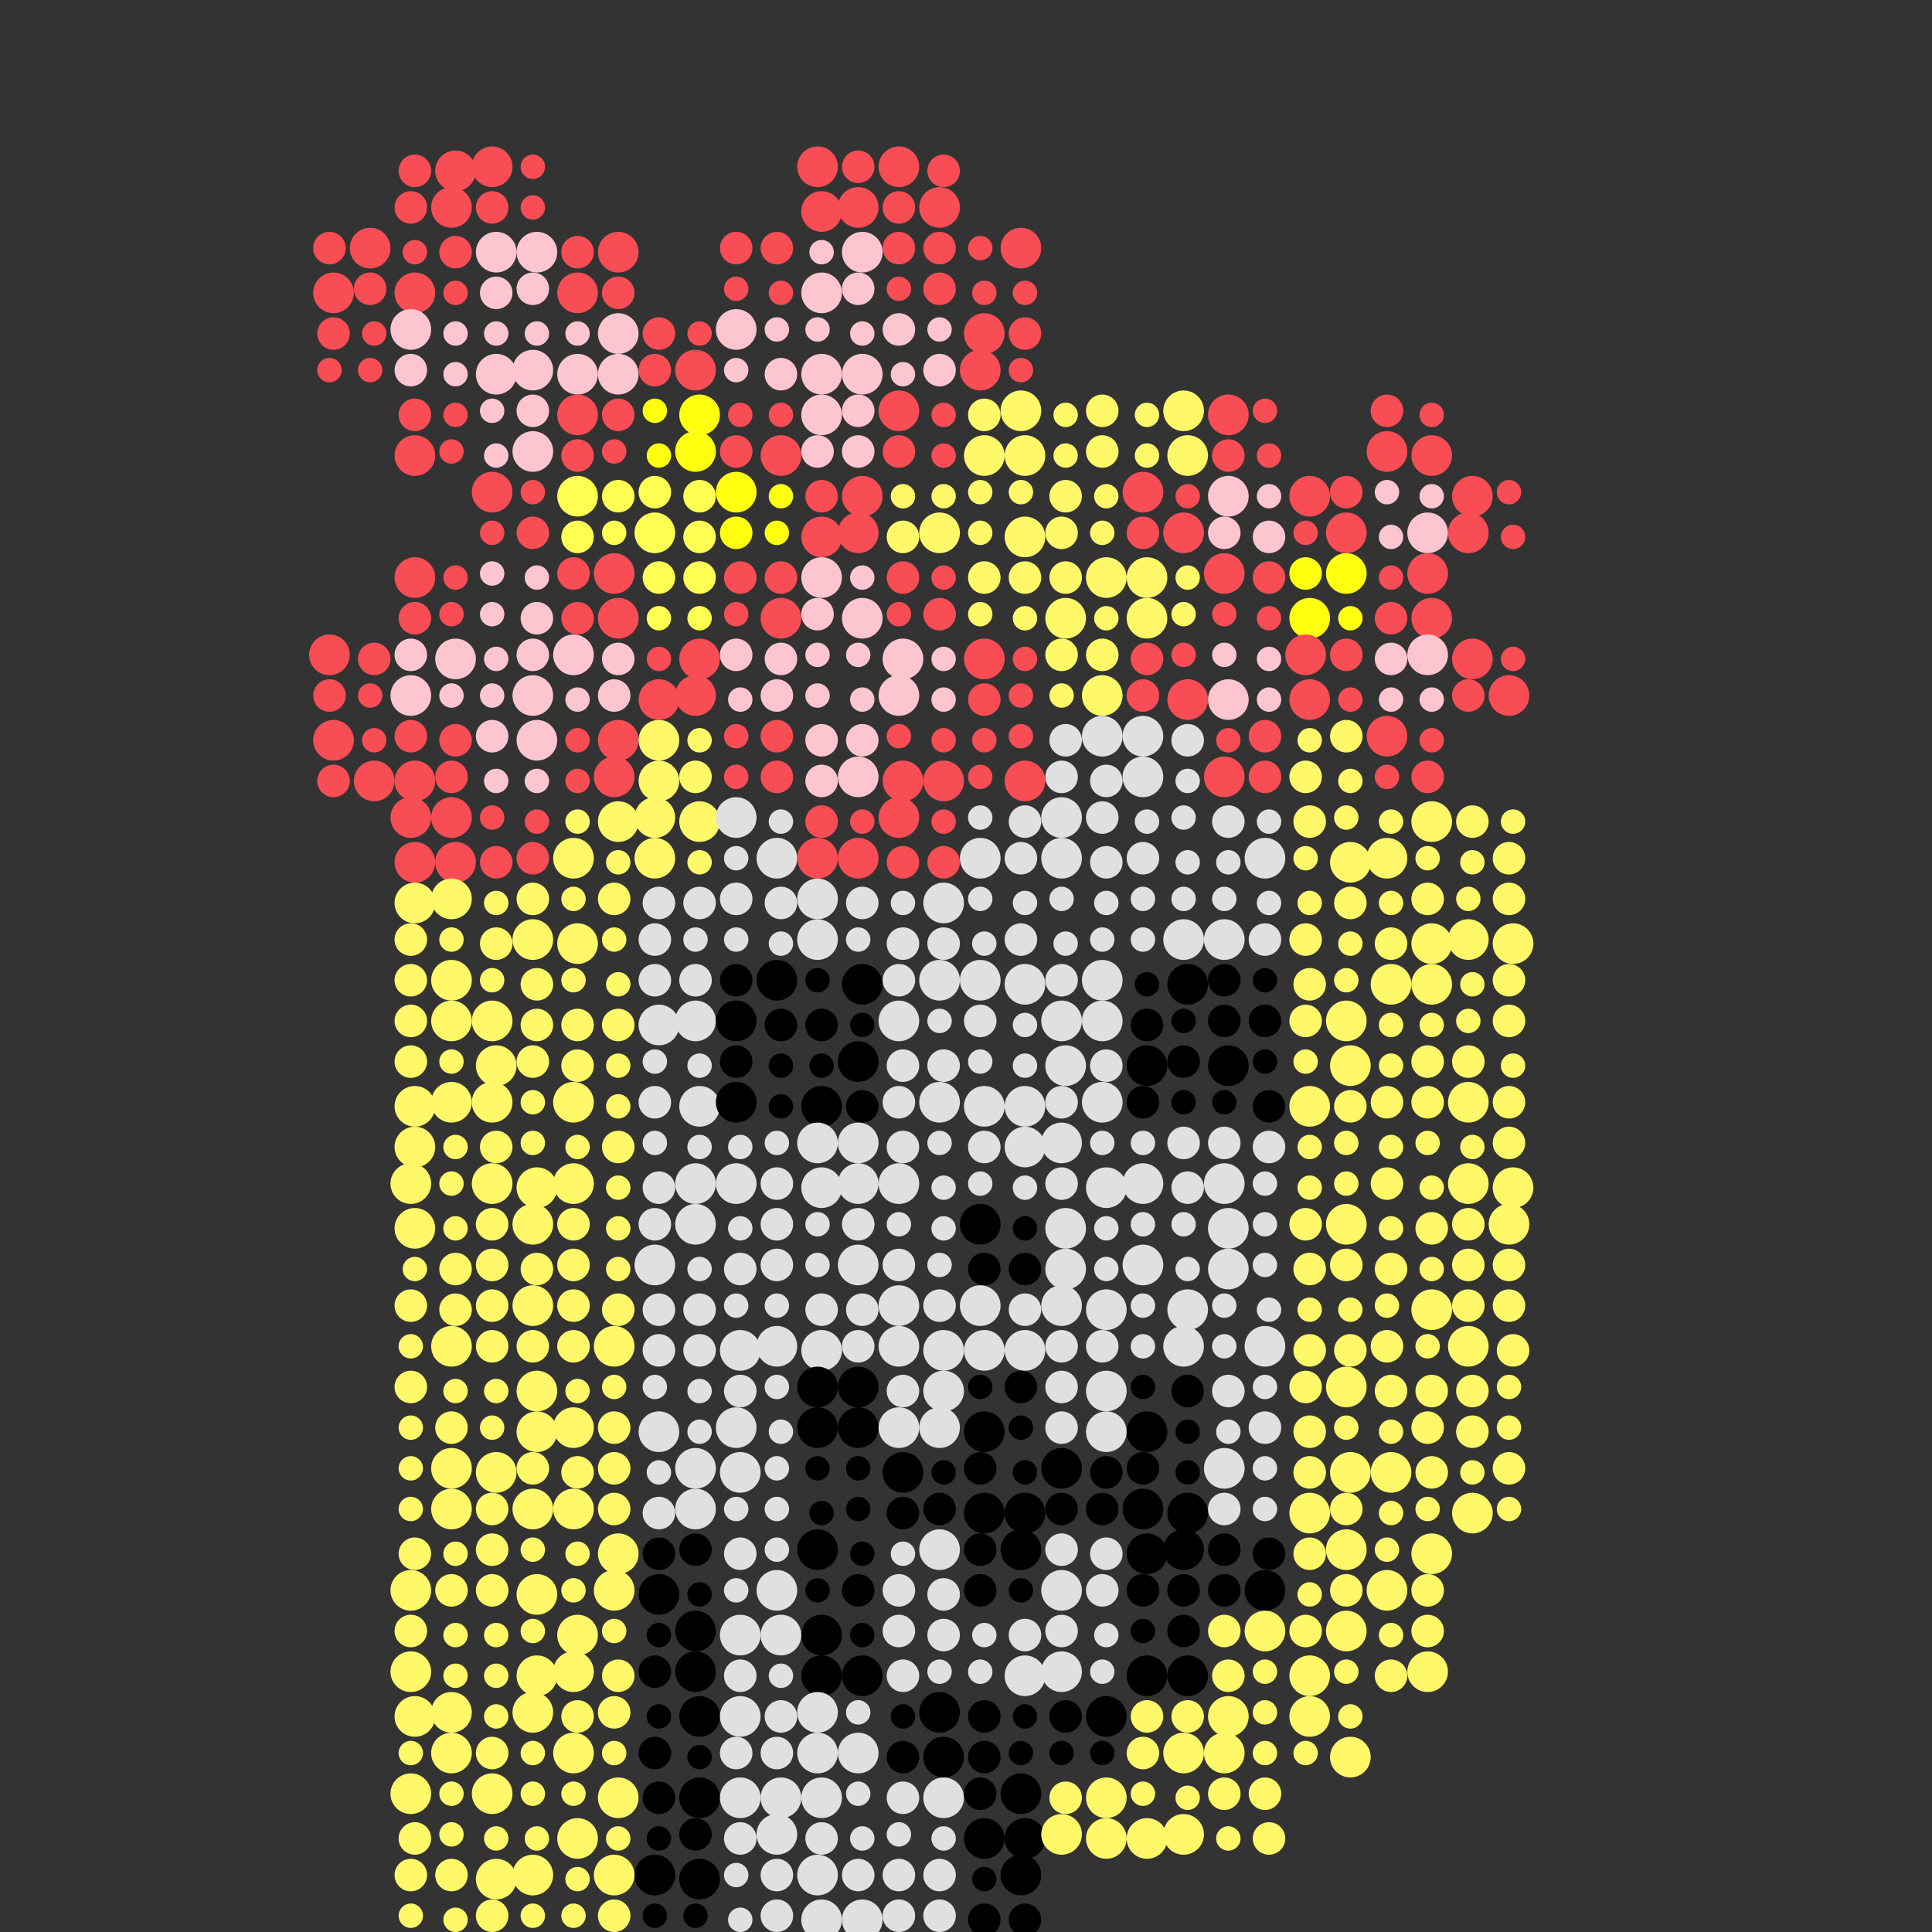 <!--
     generated by pixelart/v1.1.0 on 2021-09-25 12:38:28 UTC
     
     spots_hidef with settings:
         {"spot":5,"spacing":5,"center":[-1,1],"radius":[3,6]}

-->

<svg version="1.1" width="475" height="475" xmlns="http://www.w3.org/2000/svg">
  <rect width="100%" height="100%" fill="#333333" stroke="none"/>
  <circle cx="81" cy="61" r="4" fill="#f84d54ff" />
  <circle cx="82" cy="72" r="5" fill="#f84d54ff" />
  <circle cx="82" cy="82" r="4" fill="#f84d54ff" />
  <circle cx="81" cy="91" r="3" fill="#f84d54ff" />
  <circle cx="81" cy="161" r="5" fill="#f84d54ff" />
  <circle cx="81" cy="171" r="4" fill="#f84d54ff" />
  <circle cx="82" cy="182" r="5" fill="#f84d54ff" />
  <circle cx="82" cy="192" r="4" fill="#f84d54ff" />
  <circle cx="91" cy="61" r="5" fill="#f84d54ff" />
  <circle cx="91" cy="71" r="4" fill="#f84d54ff" />
  <circle cx="92" cy="82" r="3" fill="#f84d54ff" />
  <circle cx="91" cy="91" r="3" fill="#f84d54ff" />
  <circle cx="92" cy="162" r="4" fill="#f84d54ff" />
  <circle cx="91" cy="171" r="3" fill="#f84d54ff" />
  <circle cx="92" cy="182" r="3" fill="#f84d54ff" />
  <circle cx="92" cy="192" r="5" fill="#f84d54ff" />
  <circle cx="102" cy="42" r="4" fill="#f84d54ff" />
  <circle cx="101" cy="51" r="4" fill="#f84d54ff" />
  <circle cx="102" cy="62" r="3" fill="#f84d54ff" />
  <circle cx="102" cy="72" r="5" fill="#f84d54ff" />
  <circle cx="101" cy="81" r="5" fill="#fcc5d0ff" />
  <circle cx="101" cy="91" r="4" fill="#fcc5d0ff" />
  <circle cx="102" cy="102" r="4" fill="#f84d54ff" />
  <circle cx="102" cy="112" r="5" fill="#f84d54ff" />
  <circle cx="102" cy="142" r="5" fill="#f84d54ff" />
  <circle cx="102" cy="152" r="4" fill="#f84d54ff" />
  <circle cx="101" cy="161" r="4" fill="#fcc5d0ff" />
  <circle cx="101" cy="171" r="5" fill="#fcc5d0ff" />
  <circle cx="101" cy="181" r="4" fill="#f84d54ff" />
  <circle cx="102" cy="192" r="5" fill="#f84d54ff" />
  <circle cx="101" cy="201" r="5" fill="#f84d54ff" />
  <circle cx="102" cy="212" r="5" fill="#f84d54ff" />
  <circle cx="102" cy="222" r="5" fill="#fff869ff" />
  <circle cx="101" cy="231" r="4" fill="#fff869ff" />
  <circle cx="101" cy="241" r="4" fill="#fff869ff" />
  <circle cx="101" cy="251" r="4" fill="#fff869ff" />
  <circle cx="101" cy="261" r="4" fill="#fff869ff" />
  <circle cx="102" cy="272" r="5" fill="#fff869ff" />
  <circle cx="102" cy="282" r="5" fill="#fff869ff" />
  <circle cx="101" cy="291" r="5" fill="#fff869ff" />
  <circle cx="102" cy="302" r="5" fill="#fff869ff" />
  <circle cx="102" cy="312" r="3" fill="#fff869ff" />
  <circle cx="101" cy="321" r="4" fill="#fff869ff" />
  <circle cx="101" cy="331" r="3" fill="#fff869ff" />
  <circle cx="101" cy="341" r="4" fill="#fff869ff" />
  <circle cx="101" cy="351" r="3" fill="#fff869ff" />
  <circle cx="101" cy="361" r="3" fill="#fff869ff" />
  <circle cx="101" cy="371" r="3" fill="#fff869ff" />
  <circle cx="102" cy="382" r="4" fill="#fff869ff" />
  <circle cx="101" cy="391" r="5" fill="#fff869ff" />
  <circle cx="101" cy="401" r="4" fill="#fff869ff" />
  <circle cx="101" cy="411" r="5" fill="#fff869ff" />
  <circle cx="102" cy="422" r="5" fill="#fff869ff" />
  <circle cx="101" cy="431" r="3" fill="#fff869ff" />
  <circle cx="101" cy="441" r="5" fill="#fff869ff" />
  <circle cx="102" cy="452" r="4" fill="#fff869ff" />
  <circle cx="101" cy="461" r="4" fill="#fff869ff" />
  <circle cx="101" cy="471" r="3" fill="#fff869ff" />
  <circle cx="112" cy="42" r="5" fill="#f84d54ff" />
  <circle cx="111" cy="51" r="5" fill="#f84d54ff" />
  <circle cx="112" cy="62" r="4" fill="#f84d54ff" />
  <circle cx="112" cy="72" r="3" fill="#f84d54ff" />
  <circle cx="112" cy="82" r="3" fill="#fcc5d0ff" />
  <circle cx="112" cy="92" r="3" fill="#fcc5d0ff" />
  <circle cx="112" cy="102" r="3" fill="#f84d54ff" />
  <circle cx="111" cy="111" r="3" fill="#f84d54ff" />
  <circle cx="112" cy="142" r="3" fill="#f84d54ff" />
  <circle cx="111" cy="151" r="3" fill="#f84d54ff" />
  <circle cx="112" cy="162" r="5" fill="#fcc5d0ff" />
  <circle cx="111" cy="171" r="3" fill="#fcc5d0ff" />
  <circle cx="112" cy="182" r="4" fill="#f84d54ff" />
  <circle cx="111" cy="191" r="4" fill="#f84d54ff" />
  <circle cx="111" cy="201" r="5" fill="#f84d54ff" />
  <circle cx="112" cy="212" r="5" fill="#f84d54ff" />
  <circle cx="111" cy="221" r="5" fill="#fff869ff" />
  <circle cx="111" cy="231" r="3" fill="#fff869ff" />
  <circle cx="111" cy="241" r="5" fill="#fff869ff" />
  <circle cx="111" cy="251" r="5" fill="#fff869ff" />
  <circle cx="111" cy="261" r="3" fill="#fff869ff" />
  <circle cx="111" cy="271" r="5" fill="#fff869ff" />
  <circle cx="112" cy="282" r="3" fill="#fff869ff" />
  <circle cx="111" cy="291" r="3" fill="#fff869ff" />
  <circle cx="112" cy="302" r="3" fill="#fff869ff" />
  <circle cx="112" cy="312" r="4" fill="#fff869ff" />
  <circle cx="112" cy="322" r="4" fill="#fff869ff" />
  <circle cx="111" cy="331" r="5" fill="#fff869ff" />
  <circle cx="112" cy="342" r="3" fill="#fff869ff" />
  <circle cx="111" cy="351" r="4" fill="#fff869ff" />
  <circle cx="111" cy="361" r="5" fill="#fff869ff" />
  <circle cx="111" cy="371" r="5" fill="#fff869ff" />
  <circle cx="112" cy="382" r="3" fill="#fff869ff" />
  <circle cx="111" cy="391" r="4" fill="#fff869ff" />
  <circle cx="112" cy="402" r="3" fill="#fff869ff" />
  <circle cx="112" cy="412" r="3" fill="#fff869ff" />
  <circle cx="111" cy="421" r="5" fill="#fff869ff" />
  <circle cx="111" cy="431" r="5" fill="#fff869ff" />
  <circle cx="111" cy="441" r="3" fill="#fff869ff" />
  <circle cx="111" cy="451" r="3" fill="#fff869ff" />
  <circle cx="111" cy="461" r="4" fill="#fff869ff" />
  <circle cx="112" cy="472" r="3" fill="#fff869ff" />
  <circle cx="121" cy="41" r="5" fill="#f84d54ff" />
  <circle cx="121" cy="51" r="4" fill="#f84d54ff" />
  <circle cx="122" cy="62" r="5" fill="#fcc5d0ff" />
  <circle cx="122" cy="72" r="4" fill="#fcc5d0ff" />
  <circle cx="122" cy="82" r="3" fill="#fcc5d0ff" />
  <circle cx="122" cy="92" r="5" fill="#fcc5d0ff" />
  <circle cx="121" cy="101" r="3" fill="#fcc5d0ff" />
  <circle cx="122" cy="112" r="3" fill="#fcc5d0ff" />
  <circle cx="121" cy="121" r="5" fill="#f84d54ff" />
  <circle cx="121" cy="131" r="3" fill="#f84d54ff" />
  <circle cx="121" cy="141" r="3" fill="#fcc5d0ff" />
  <circle cx="121" cy="151" r="3" fill="#fcc5d0ff" />
  <circle cx="122" cy="162" r="3" fill="#fcc5d0ff" />
  <circle cx="121" cy="171" r="3" fill="#fcc5d0ff" />
  <circle cx="121" cy="181" r="4" fill="#fcc5d0ff" />
  <circle cx="122" cy="192" r="3" fill="#fcc5d0ff" />
  <circle cx="121" cy="201" r="3" fill="#f84d54ff" />
  <circle cx="122" cy="212" r="4" fill="#f84d54ff" />
  <circle cx="122" cy="222" r="3" fill="#fff869ff" />
  <circle cx="122" cy="232" r="4" fill="#fff869ff" />
  <circle cx="121" cy="241" r="3" fill="#fff869ff" />
  <circle cx="121" cy="251" r="5" fill="#fff869ff" />
  <circle cx="122" cy="262" r="5" fill="#fff869ff" />
  <circle cx="121" cy="271" r="5" fill="#fff869ff" />
  <circle cx="122" cy="282" r="4" fill="#fff869ff" />
  <circle cx="121" cy="291" r="5" fill="#fff869ff" />
  <circle cx="121" cy="301" r="4" fill="#fff869ff" />
  <circle cx="121" cy="311" r="4" fill="#fff869ff" />
  <circle cx="121" cy="321" r="4" fill="#fff869ff" />
  <circle cx="121" cy="331" r="4" fill="#fff869ff" />
  <circle cx="122" cy="342" r="3" fill="#fff869ff" />
  <circle cx="121" cy="351" r="3" fill="#fff869ff" />
  <circle cx="122" cy="362" r="5" fill="#fff869ff" />
  <circle cx="121" cy="371" r="4" fill="#fff869ff" />
  <circle cx="121" cy="381" r="4" fill="#fff869ff" />
  <circle cx="121" cy="391" r="4" fill="#fff869ff" />
  <circle cx="122" cy="402" r="3" fill="#fff869ff" />
  <circle cx="122" cy="412" r="3" fill="#fff869ff" />
  <circle cx="122" cy="422" r="3" fill="#fff869ff" />
  <circle cx="121" cy="431" r="4" fill="#fff869ff" />
  <circle cx="121" cy="441" r="5" fill="#fff869ff" />
  <circle cx="122" cy="452" r="3" fill="#fff869ff" />
  <circle cx="122" cy="462" r="5" fill="#fff869ff" />
  <circle cx="121" cy="471" r="4" fill="#fff869ff" />
  <circle cx="131" cy="41" r="3" fill="#f84d54ff" />
  <circle cx="131" cy="51" r="3" fill="#f84d54ff" />
  <circle cx="132" cy="62" r="5" fill="#fcc5d0ff" />
  <circle cx="131" cy="71" r="4" fill="#fcc5d0ff" />
  <circle cx="132" cy="82" r="3" fill="#fcc5d0ff" />
  <circle cx="131" cy="91" r="5" fill="#fcc5d0ff" />
  <circle cx="131" cy="101" r="4" fill="#fcc5d0ff" />
  <circle cx="131" cy="111" r="5" fill="#fcc5d0ff" />
  <circle cx="131" cy="121" r="3" fill="#f84d54ff" />
  <circle cx="131" cy="131" r="4" fill="#f84d54ff" />
  <circle cx="132" cy="142" r="3" fill="#fcc5d0ff" />
  <circle cx="132" cy="152" r="4" fill="#fcc5d0ff" />
  <circle cx="131" cy="161" r="4" fill="#fcc5d0ff" />
  <circle cx="131" cy="171" r="5" fill="#fcc5d0ff" />
  <circle cx="132" cy="182" r="5" fill="#fcc5d0ff" />
  <circle cx="132" cy="192" r="3" fill="#fcc5d0ff" />
  <circle cx="132" cy="202" r="3" fill="#f84d54ff" />
  <circle cx="131" cy="211" r="4" fill="#f84d54ff" />
  <circle cx="131" cy="221" r="4" fill="#fff869ff" />
  <circle cx="131" cy="231" r="5" fill="#fff869ff" />
  <circle cx="132" cy="242" r="4" fill="#fff869ff" />
  <circle cx="132" cy="252" r="4" fill="#fff869ff" />
  <circle cx="131" cy="261" r="4" fill="#fff869ff" />
  <circle cx="131" cy="271" r="3" fill="#fff869ff" />
  <circle cx="131" cy="281" r="3" fill="#fff869ff" />
  <circle cx="132" cy="292" r="5" fill="#fff869ff" />
  <circle cx="131" cy="301" r="5" fill="#fff869ff" />
  <circle cx="132" cy="312" r="4" fill="#fff869ff" />
  <circle cx="131" cy="321" r="5" fill="#fff869ff" />
  <circle cx="131" cy="331" r="4" fill="#fff869ff" />
  <circle cx="132" cy="342" r="5" fill="#fff869ff" />
  <circle cx="132" cy="352" r="5" fill="#fff869ff" />
  <circle cx="131" cy="361" r="4" fill="#fff869ff" />
  <circle cx="131" cy="371" r="5" fill="#fff869ff" />
  <circle cx="131" cy="381" r="3" fill="#fff869ff" />
  <circle cx="132" cy="392" r="5" fill="#fff869ff" />
  <circle cx="131" cy="401" r="3" fill="#fff869ff" />
  <circle cx="132" cy="412" r="5" fill="#fff869ff" />
  <circle cx="131" cy="421" r="5" fill="#fff869ff" />
  <circle cx="131" cy="431" r="3" fill="#fff869ff" />
  <circle cx="131" cy="441" r="3" fill="#fff869ff" />
  <circle cx="132" cy="452" r="3" fill="#fff869ff" />
  <circle cx="131" cy="461" r="5" fill="#fff869ff" />
  <circle cx="131" cy="471" r="3" fill="#fff869ff" />
  <circle cx="142" cy="62" r="4" fill="#f84d54ff" />
  <circle cx="142" cy="72" r="5" fill="#f84d54ff" />
  <circle cx="142" cy="82" r="3" fill="#fcc5d0ff" />
  <circle cx="142" cy="92" r="5" fill="#fcc5d0ff" />
  <circle cx="142" cy="102" r="5" fill="#f84d54ff" />
  <circle cx="142" cy="112" r="4" fill="#f84d54ff" />
  <circle cx="142" cy="122" r="5" fill="#ffff53ff" />
  <circle cx="142" cy="132" r="4" fill="#ffff53ff" />
  <circle cx="141" cy="141" r="4" fill="#f84d54ff" />
  <circle cx="142" cy="152" r="4" fill="#f84d54ff" />
  <circle cx="141" cy="161" r="5" fill="#fcc5d0ff" />
  <circle cx="142" cy="172" r="3" fill="#fcc5d0ff" />
  <circle cx="142" cy="182" r="3" fill="#f84d54ff" />
  <circle cx="142" cy="192" r="3" fill="#f84d54ff" />
  <circle cx="142" cy="202" r="3" fill="#fff869ff" />
  <circle cx="141" cy="211" r="5" fill="#fff869ff" />
  <circle cx="141" cy="221" r="3" fill="#fff869ff" />
  <circle cx="142" cy="232" r="5" fill="#fff869ff" />
  <circle cx="141" cy="241" r="3" fill="#fff869ff" />
  <circle cx="142" cy="252" r="4" fill="#fff869ff" />
  <circle cx="142" cy="262" r="4" fill="#fff869ff" />
  <circle cx="141" cy="271" r="5" fill="#fff869ff" />
  <circle cx="142" cy="282" r="3" fill="#fff869ff" />
  <circle cx="141" cy="291" r="5" fill="#fff869ff" />
  <circle cx="141" cy="301" r="4" fill="#fff869ff" />
  <circle cx="141" cy="311" r="4" fill="#fff869ff" />
  <circle cx="141" cy="321" r="4" fill="#fff869ff" />
  <circle cx="141" cy="331" r="4" fill="#fff869ff" />
  <circle cx="142" cy="342" r="3" fill="#fff869ff" />
  <circle cx="141" cy="351" r="5" fill="#fff869ff" />
  <circle cx="142" cy="362" r="4" fill="#fff869ff" />
  <circle cx="141" cy="371" r="5" fill="#fff869ff" />
  <circle cx="142" cy="382" r="3" fill="#fff869ff" />
  <circle cx="141" cy="391" r="3" fill="#fff869ff" />
  <circle cx="142" cy="402" r="5" fill="#fff869ff" />
  <circle cx="141" cy="411" r="5" fill="#fff869ff" />
  <circle cx="142" cy="422" r="4" fill="#fff869ff" />
  <circle cx="141" cy="431" r="5" fill="#fff869ff" />
  <circle cx="141" cy="441" r="3" fill="#fff869ff" />
  <circle cx="142" cy="452" r="5" fill="#fff869ff" />
  <circle cx="142" cy="462" r="3" fill="#fff869ff" />
  <circle cx="141" cy="471" r="3" fill="#fff869ff" />
  <circle cx="152" cy="62" r="5" fill="#f84d54ff" />
  <circle cx="152" cy="72" r="4" fill="#f84d54ff" />
  <circle cx="152" cy="82" r="5" fill="#fcc5d0ff" />
  <circle cx="152" cy="92" r="5" fill="#fcc5d0ff" />
  <circle cx="152" cy="102" r="4" fill="#f84d54ff" />
  <circle cx="151" cy="111" r="3" fill="#f84d54ff" />
  <circle cx="152" cy="122" r="4" fill="#ffff53ff" />
  <circle cx="151" cy="131" r="3" fill="#ffff53ff" />
  <circle cx="151" cy="141" r="5" fill="#f84d54ff" />
  <circle cx="152" cy="152" r="5" fill="#f84d54ff" />
  <circle cx="152" cy="162" r="4" fill="#fcc5d0ff" />
  <circle cx="151" cy="171" r="4" fill="#fcc5d0ff" />
  <circle cx="152" cy="182" r="5" fill="#f84d54ff" />
  <circle cx="151" cy="191" r="5" fill="#f84d54ff" />
  <circle cx="152" cy="202" r="5" fill="#fff869ff" />
  <circle cx="152" cy="212" r="3" fill="#fff869ff" />
  <circle cx="151" cy="221" r="4" fill="#fff869ff" />
  <circle cx="151" cy="231" r="3" fill="#fff869ff" />
  <circle cx="152" cy="242" r="3" fill="#fff869ff" />
  <circle cx="152" cy="252" r="4" fill="#fff869ff" />
  <circle cx="152" cy="262" r="3" fill="#fff869ff" />
  <circle cx="152" cy="272" r="3" fill="#fff869ff" />
  <circle cx="152" cy="282" r="4" fill="#fff869ff" />
  <circle cx="152" cy="292" r="3" fill="#fff869ff" />
  <circle cx="152" cy="302" r="3" fill="#fff869ff" />
  <circle cx="152" cy="312" r="3" fill="#fff869ff" />
  <circle cx="152" cy="322" r="4" fill="#fff869ff" />
  <circle cx="151" cy="331" r="5" fill="#fff869ff" />
  <circle cx="151" cy="341" r="3" fill="#fff869ff" />
  <circle cx="151" cy="351" r="4" fill="#fff869ff" />
  <circle cx="151" cy="361" r="4" fill="#fff869ff" />
  <circle cx="151" cy="371" r="4" fill="#fff869ff" />
  <circle cx="152" cy="382" r="5" fill="#fff869ff" />
  <circle cx="151" cy="391" r="5" fill="#fff869ff" />
  <circle cx="151" cy="401" r="3" fill="#fff869ff" />
  <circle cx="152" cy="412" r="4" fill="#fff869ff" />
  <circle cx="151" cy="421" r="4" fill="#fff869ff" />
  <circle cx="151" cy="431" r="3" fill="#fff869ff" />
  <circle cx="152" cy="442" r="5" fill="#fff869ff" />
  <circle cx="152" cy="452" r="3" fill="#fff869ff" />
  <circle cx="151" cy="461" r="5" fill="#fff869ff" />
  <circle cx="151" cy="471" r="4" fill="#fff869ff" />
  <circle cx="162" cy="82" r="4" fill="#f84d54ff" />
  <circle cx="161" cy="91" r="4" fill="#f84d54ff" />
  <circle cx="161" cy="101" r="3" fill="#ffff0fff" />
  <circle cx="162" cy="112" r="3" fill="#ffff0fff" />
  <circle cx="161" cy="121" r="4" fill="#ffff53ff" />
  <circle cx="161" cy="131" r="5" fill="#ffff53ff" />
  <circle cx="162" cy="142" r="4" fill="#ffff53ff" />
  <circle cx="162" cy="152" r="3" fill="#ffff53ff" />
  <circle cx="162" cy="162" r="3" fill="#f84d54ff" />
  <circle cx="162" cy="172" r="5" fill="#f84d54ff" />
  <circle cx="162" cy="182" r="5" fill="#fff869ff" />
  <circle cx="162" cy="192" r="5" fill="#fff869ff" />
  <circle cx="161" cy="201" r="5" fill="#fff869ff" />
  <circle cx="161" cy="211" r="5" fill="#fff869ff" />
  <circle cx="162" cy="222" r="4" fill="#e0e0e0ff" />
  <circle cx="161" cy="231" r="4" fill="#e0e0e0ff" />
  <circle cx="161" cy="241" r="4" fill="#e0e0e0ff" />
  <circle cx="162" cy="252" r="5" fill="#e0e0e0ff" />
  <circle cx="161" cy="261" r="3" fill="#e0e0e0ff" />
  <circle cx="161" cy="271" r="4" fill="#e0e0e0ff" />
  <circle cx="161" cy="281" r="3" fill="#e0e0e0ff" />
  <circle cx="162" cy="292" r="4" fill="#e0e0e0ff" />
  <circle cx="161" cy="301" r="4" fill="#e0e0e0ff" />
  <circle cx="161" cy="311" r="5" fill="#e0e0e0ff" />
  <circle cx="162" cy="322" r="4" fill="#e0e0e0ff" />
  <circle cx="162" cy="332" r="4" fill="#e0e0e0ff" />
  <circle cx="161" cy="341" r="3" fill="#e0e0e0ff" />
  <circle cx="162" cy="352" r="5" fill="#e0e0e0ff" />
  <circle cx="162" cy="362" r="3" fill="#e0e0e0ff" />
  <circle cx="162" cy="372" r="4" fill="#e0e0e0ff" />
  <circle cx="162" cy="382" r="4" fill="#000000ff" />
  <circle cx="162" cy="392" r="5" fill="#000000ff" />
  <circle cx="162" cy="402" r="3" fill="#000000ff" />
  <circle cx="161" cy="411" r="4" fill="#000000ff" />
  <circle cx="162" cy="422" r="3" fill="#000000ff" />
  <circle cx="161" cy="431" r="4" fill="#000000ff" />
  <circle cx="162" cy="442" r="4" fill="#000000ff" />
  <circle cx="162" cy="452" r="3" fill="#000000ff" />
  <circle cx="161" cy="461" r="5" fill="#000000ff" />
  <circle cx="161" cy="471" r="3" fill="#000000ff" />
  <circle cx="172" cy="82" r="3" fill="#f84d54ff" />
  <circle cx="171" cy="91" r="5" fill="#f84d54ff" />
  <circle cx="172" cy="102" r="5" fill="#ffff0fff" />
  <circle cx="171" cy="111" r="5" fill="#ffff0fff" />
  <circle cx="172" cy="122" r="4" fill="#ffff53ff" />
  <circle cx="172" cy="132" r="4" fill="#ffff53ff" />
  <circle cx="172" cy="142" r="4" fill="#ffff53ff" />
  <circle cx="172" cy="152" r="3" fill="#ffff53ff" />
  <circle cx="172" cy="162" r="5" fill="#f84d54ff" />
  <circle cx="171" cy="171" r="5" fill="#f84d54ff" />
  <circle cx="172" cy="182" r="3" fill="#fff869ff" />
  <circle cx="171" cy="191" r="4" fill="#fff869ff" />
  <circle cx="172" cy="202" r="5" fill="#fff869ff" />
  <circle cx="172" cy="212" r="3" fill="#fff869ff" />
  <circle cx="172" cy="222" r="4" fill="#e0e0e0ff" />
  <circle cx="171" cy="231" r="3" fill="#e0e0e0ff" />
  <circle cx="171" cy="241" r="4" fill="#e0e0e0ff" />
  <circle cx="171" cy="251" r="5" fill="#e0e0e0ff" />
  <circle cx="172" cy="262" r="3" fill="#e0e0e0ff" />
  <circle cx="172" cy="272" r="5" fill="#e0e0e0ff" />
  <circle cx="172" cy="282" r="3" fill="#e0e0e0ff" />
  <circle cx="171" cy="291" r="5" fill="#e0e0e0ff" />
  <circle cx="171" cy="301" r="5" fill="#e0e0e0ff" />
  <circle cx="172" cy="312" r="3" fill="#e0e0e0ff" />
  <circle cx="172" cy="322" r="4" fill="#e0e0e0ff" />
  <circle cx="172" cy="332" r="4" fill="#e0e0e0ff" />
  <circle cx="172" cy="342" r="3" fill="#e0e0e0ff" />
  <circle cx="172" cy="352" r="3" fill="#e0e0e0ff" />
  <circle cx="171" cy="361" r="5" fill="#e0e0e0ff" />
  <circle cx="171" cy="371" r="5" fill="#e0e0e0ff" />
  <circle cx="171" cy="381" r="4" fill="#000000ff" />
  <circle cx="172" cy="392" r="3" fill="#000000ff" />
  <circle cx="171" cy="401" r="5" fill="#000000ff" />
  <circle cx="171" cy="411" r="5" fill="#000000ff" />
  <circle cx="172" cy="422" r="5" fill="#000000ff" />
  <circle cx="172" cy="432" r="3" fill="#000000ff" />
  <circle cx="172" cy="442" r="5" fill="#000000ff" />
  <circle cx="171" cy="451" r="4" fill="#000000ff" />
  <circle cx="172" cy="462" r="5" fill="#000000ff" />
  <circle cx="171" cy="471" r="3" fill="#000000ff" />
  <circle cx="181" cy="61" r="4" fill="#f84d54ff" />
  <circle cx="181" cy="71" r="3" fill="#f84d54ff" />
  <circle cx="181" cy="81" r="5" fill="#fcc5d0ff" />
  <circle cx="181" cy="91" r="3" fill="#fcc5d0ff" />
  <circle cx="182" cy="102" r="3" fill="#f84d54ff" />
  <circle cx="181" cy="111" r="4" fill="#f84d54ff" />
  <circle cx="181" cy="121" r="5" fill="#ffff0fff" />
  <circle cx="181" cy="131" r="4" fill="#ffff0fff" />
  <circle cx="182" cy="142" r="4" fill="#f84d54ff" />
  <circle cx="181" cy="151" r="3" fill="#f84d54ff" />
  <circle cx="181" cy="161" r="4" fill="#fcc5d0ff" />
  <circle cx="182" cy="172" r="3" fill="#fcc5d0ff" />
  <circle cx="181" cy="181" r="3" fill="#f84d54ff" />
  <circle cx="181" cy="191" r="3" fill="#f84d54ff" />
  <circle cx="181" cy="201" r="5" fill="#e0e0e0ff" />
  <circle cx="181" cy="211" r="3" fill="#e0e0e0ff" />
  <circle cx="181" cy="221" r="4" fill="#e0e0e0ff" />
  <circle cx="181" cy="231" r="3" fill="#e0e0e0ff" />
  <circle cx="181" cy="241" r="4" fill="#000000ff" />
  <circle cx="181" cy="251" r="5" fill="#000000ff" />
  <circle cx="181" cy="261" r="4" fill="#000000ff" />
  <circle cx="181" cy="271" r="5" fill="#000000ff" />
  <circle cx="182" cy="282" r="3" fill="#e0e0e0ff" />
  <circle cx="181" cy="291" r="5" fill="#e0e0e0ff" />
  <circle cx="182" cy="302" r="3" fill="#e0e0e0ff" />
  <circle cx="182" cy="312" r="4" fill="#e0e0e0ff" />
  <circle cx="181" cy="321" r="3" fill="#e0e0e0ff" />
  <circle cx="182" cy="332" r="5" fill="#e0e0e0ff" />
  <circle cx="182" cy="342" r="4" fill="#e0e0e0ff" />
  <circle cx="181" cy="351" r="5" fill="#e0e0e0ff" />
  <circle cx="182" cy="362" r="5" fill="#e0e0e0ff" />
  <circle cx="181" cy="371" r="3" fill="#e0e0e0ff" />
  <circle cx="182" cy="382" r="4" fill="#e0e0e0ff" />
  <circle cx="181" cy="391" r="3" fill="#e0e0e0ff" />
  <circle cx="182" cy="402" r="5" fill="#e0e0e0ff" />
  <circle cx="182" cy="412" r="4" fill="#e0e0e0ff" />
  <circle cx="182" cy="422" r="5" fill="#e0e0e0ff" />
  <circle cx="181" cy="431" r="4" fill="#e0e0e0ff" />
  <circle cx="182" cy="442" r="5" fill="#e0e0e0ff" />
  <circle cx="182" cy="452" r="4" fill="#e0e0e0ff" />
  <circle cx="181" cy="461" r="3" fill="#e0e0e0ff" />
  <circle cx="182" cy="472" r="3" fill="#e0e0e0ff" />
  <circle cx="191" cy="61" r="4" fill="#f84d54ff" />
  <circle cx="192" cy="72" r="3" fill="#f84d54ff" />
  <circle cx="191" cy="81" r="3" fill="#fcc5d0ff" />
  <circle cx="192" cy="92" r="4" fill="#fcc5d0ff" />
  <circle cx="192" cy="102" r="3" fill="#f84d54ff" />
  <circle cx="192" cy="112" r="5" fill="#f84d54ff" />
  <circle cx="192" cy="122" r="3" fill="#ffff0fff" />
  <circle cx="191" cy="131" r="3" fill="#ffff0fff" />
  <circle cx="192" cy="142" r="4" fill="#f84d54ff" />
  <circle cx="192" cy="152" r="5" fill="#f84d54ff" />
  <circle cx="192" cy="162" r="4" fill="#fcc5d0ff" />
  <circle cx="191" cy="171" r="4" fill="#fcc5d0ff" />
  <circle cx="191" cy="181" r="4" fill="#f84d54ff" />
  <circle cx="191" cy="191" r="4" fill="#f84d54ff" />
  <circle cx="192" cy="202" r="3" fill="#e0e0e0ff" />
  <circle cx="191" cy="211" r="5" fill="#e0e0e0ff" />
  <circle cx="192" cy="222" r="4" fill="#e0e0e0ff" />
  <circle cx="192" cy="232" r="3" fill="#e0e0e0ff" />
  <circle cx="191" cy="241" r="5" fill="#000000ff" />
  <circle cx="192" cy="252" r="4" fill="#000000ff" />
  <circle cx="192" cy="262" r="3" fill="#000000ff" />
  <circle cx="192" cy="272" r="3" fill="#000000ff" />
  <circle cx="191" cy="281" r="3" fill="#e0e0e0ff" />
  <circle cx="191" cy="291" r="4" fill="#e0e0e0ff" />
  <circle cx="191" cy="301" r="4" fill="#e0e0e0ff" />
  <circle cx="191" cy="311" r="4" fill="#e0e0e0ff" />
  <circle cx="191" cy="321" r="3" fill="#e0e0e0ff" />
  <circle cx="191" cy="331" r="5" fill="#e0e0e0ff" />
  <circle cx="191" cy="341" r="3" fill="#e0e0e0ff" />
  <circle cx="192" cy="352" r="3" fill="#e0e0e0ff" />
  <circle cx="191" cy="361" r="3" fill="#e0e0e0ff" />
  <circle cx="191" cy="371" r="3" fill="#e0e0e0ff" />
  <circle cx="191" cy="381" r="3" fill="#e0e0e0ff" />
  <circle cx="191" cy="391" r="5" fill="#e0e0e0ff" />
  <circle cx="192" cy="402" r="5" fill="#e0e0e0ff" />
  <circle cx="192" cy="412" r="3" fill="#e0e0e0ff" />
  <circle cx="192" cy="422" r="4" fill="#e0e0e0ff" />
  <circle cx="191" cy="431" r="4" fill="#e0e0e0ff" />
  <circle cx="192" cy="442" r="5" fill="#e0e0e0ff" />
  <circle cx="191" cy="451" r="5" fill="#e0e0e0ff" />
  <circle cx="191" cy="461" r="4" fill="#e0e0e0ff" />
  <circle cx="191" cy="471" r="4" fill="#e0e0e0ff" />
  <circle cx="201" cy="41" r="5" fill="#f84d54ff" />
  <circle cx="202" cy="52" r="5" fill="#f84d54ff" />
  <circle cx="202" cy="62" r="3" fill="#fcc5d0ff" />
  <circle cx="202" cy="72" r="5" fill="#fcc5d0ff" />
  <circle cx="201" cy="81" r="3" fill="#fcc5d0ff" />
  <circle cx="202" cy="92" r="5" fill="#fcc5d0ff" />
  <circle cx="202" cy="102" r="5" fill="#fcc5d0ff" />
  <circle cx="201" cy="111" r="4" fill="#fcc5d0ff" />
  <circle cx="202" cy="122" r="4" fill="#f84d54ff" />
  <circle cx="202" cy="132" r="5" fill="#f84d54ff" />
  <circle cx="202" cy="142" r="5" fill="#fcc5d0ff" />
  <circle cx="201" cy="151" r="4" fill="#fcc5d0ff" />
  <circle cx="201" cy="161" r="3" fill="#fcc5d0ff" />
  <circle cx="201" cy="171" r="3" fill="#fcc5d0ff" />
  <circle cx="202" cy="182" r="4" fill="#fcc5d0ff" />
  <circle cx="202" cy="192" r="4" fill="#fcc5d0ff" />
  <circle cx="202" cy="202" r="4" fill="#f84d54ff" />
  <circle cx="201" cy="211" r="5" fill="#f84d54ff" />
  <circle cx="201" cy="221" r="5" fill="#e0e0e0ff" />
  <circle cx="201" cy="231" r="5" fill="#e0e0e0ff" />
  <circle cx="201" cy="241" r="3" fill="#000000ff" />
  <circle cx="202" cy="252" r="4" fill="#000000ff" />
  <circle cx="202" cy="262" r="3" fill="#000000ff" />
  <circle cx="202" cy="272" r="5" fill="#000000ff" />
  <circle cx="201" cy="281" r="5" fill="#e0e0e0ff" />
  <circle cx="202" cy="292" r="5" fill="#e0e0e0ff" />
  <circle cx="201" cy="301" r="3" fill="#e0e0e0ff" />
  <circle cx="201" cy="311" r="3" fill="#e0e0e0ff" />
  <circle cx="202" cy="322" r="4" fill="#e0e0e0ff" />
  <circle cx="202" cy="332" r="5" fill="#e0e0e0ff" />
  <circle cx="201" cy="341" r="5" fill="#000000ff" />
  <circle cx="201" cy="351" r="5" fill="#000000ff" />
  <circle cx="201" cy="361" r="3" fill="#000000ff" />
  <circle cx="202" cy="372" r="3" fill="#000000ff" />
  <circle cx="201" cy="381" r="5" fill="#000000ff" />
  <circle cx="201" cy="391" r="3" fill="#000000ff" />
  <circle cx="202" cy="402" r="5" fill="#000000ff" />
  <circle cx="202" cy="412" r="5" fill="#000000ff" />
  <circle cx="201" cy="421" r="5" fill="#e0e0e0ff" />
  <circle cx="201" cy="431" r="5" fill="#e0e0e0ff" />
  <circle cx="202" cy="442" r="5" fill="#e0e0e0ff" />
  <circle cx="202" cy="452" r="4" fill="#e0e0e0ff" />
  <circle cx="201" cy="461" r="5" fill="#e0e0e0ff" />
  <circle cx="202" cy="472" r="5" fill="#e0e0e0ff" />
  <circle cx="211" cy="41" r="4" fill="#f84d54ff" />
  <circle cx="211" cy="51" r="5" fill="#f84d54ff" />
  <circle cx="212" cy="62" r="5" fill="#fcc5d0ff" />
  <circle cx="211" cy="71" r="4" fill="#fcc5d0ff" />
  <circle cx="212" cy="82" r="3" fill="#fcc5d0ff" />
  <circle cx="212" cy="92" r="5" fill="#fcc5d0ff" />
  <circle cx="211" cy="101" r="4" fill="#fcc5d0ff" />
  <circle cx="211" cy="111" r="4" fill="#fcc5d0ff" />
  <circle cx="212" cy="122" r="5" fill="#f84d54ff" />
  <circle cx="211" cy="131" r="5" fill="#f84d54ff" />
  <circle cx="212" cy="142" r="3" fill="#fcc5d0ff" />
  <circle cx="212" cy="152" r="5" fill="#fcc5d0ff" />
  <circle cx="211" cy="161" r="3" fill="#fcc5d0ff" />
  <circle cx="212" cy="172" r="3" fill="#fcc5d0ff" />
  <circle cx="212" cy="182" r="4" fill="#fcc5d0ff" />
  <circle cx="211" cy="191" r="5" fill="#fcc5d0ff" />
  <circle cx="212" cy="202" r="3" fill="#f84d54ff" />
  <circle cx="211" cy="211" r="5" fill="#f84d54ff" />
  <circle cx="212" cy="222" r="4" fill="#e0e0e0ff" />
  <circle cx="211" cy="231" r="3" fill="#e0e0e0ff" />
  <circle cx="212" cy="242" r="5" fill="#000000ff" />
  <circle cx="212" cy="252" r="3" fill="#000000ff" />
  <circle cx="211" cy="261" r="5" fill="#000000ff" />
  <circle cx="212" cy="272" r="4" fill="#000000ff" />
  <circle cx="211" cy="281" r="5" fill="#e0e0e0ff" />
  <circle cx="211" cy="291" r="5" fill="#e0e0e0ff" />
  <circle cx="211" cy="301" r="4" fill="#e0e0e0ff" />
  <circle cx="211" cy="311" r="5" fill="#e0e0e0ff" />
  <circle cx="212" cy="322" r="4" fill="#e0e0e0ff" />
  <circle cx="211" cy="331" r="4" fill="#e0e0e0ff" />
  <circle cx="211" cy="341" r="5" fill="#000000ff" />
  <circle cx="211" cy="351" r="5" fill="#000000ff" />
  <circle cx="211" cy="361" r="3" fill="#000000ff" />
  <circle cx="211" cy="371" r="3" fill="#000000ff" />
  <circle cx="212" cy="382" r="3" fill="#000000ff" />
  <circle cx="211" cy="391" r="4" fill="#000000ff" />
  <circle cx="212" cy="402" r="3" fill="#000000ff" />
  <circle cx="212" cy="412" r="5" fill="#000000ff" />
  <circle cx="211" cy="421" r="3" fill="#e0e0e0ff" />
  <circle cx="211" cy="431" r="5" fill="#e0e0e0ff" />
  <circle cx="211" cy="441" r="3" fill="#e0e0e0ff" />
  <circle cx="212" cy="452" r="3" fill="#e0e0e0ff" />
  <circle cx="211" cy="461" r="4" fill="#e0e0e0ff" />
  <circle cx="212" cy="472" r="5" fill="#e0e0e0ff" />
  <circle cx="221" cy="41" r="5" fill="#f84d54ff" />
  <circle cx="221" cy="51" r="4" fill="#f84d54ff" />
  <circle cx="221" cy="61" r="4" fill="#f84d54ff" />
  <circle cx="221" cy="71" r="3" fill="#f84d54ff" />
  <circle cx="221" cy="81" r="4" fill="#fcc5d0ff" />
  <circle cx="222" cy="92" r="3" fill="#fcc5d0ff" />
  <circle cx="221" cy="101" r="5" fill="#f84d54ff" />
  <circle cx="221" cy="111" r="4" fill="#f84d54ff" />
  <circle cx="222" cy="122" r="3" fill="#fff869ff" />
  <circle cx="222" cy="132" r="4" fill="#fff869ff" />
  <circle cx="222" cy="142" r="4" fill="#f84d54ff" />
  <circle cx="221" cy="151" r="3" fill="#f84d54ff" />
  <circle cx="222" cy="162" r="5" fill="#fcc5d0ff" />
  <circle cx="221" cy="171" r="5" fill="#fcc5d0ff" />
  <circle cx="221" cy="181" r="3" fill="#f84d54ff" />
  <circle cx="222" cy="192" r="5" fill="#f84d54ff" />
  <circle cx="221" cy="201" r="5" fill="#f84d54ff" />
  <circle cx="222" cy="212" r="4" fill="#f84d54ff" />
  <circle cx="222" cy="222" r="3" fill="#e0e0e0ff" />
  <circle cx="222" cy="232" r="4" fill="#e0e0e0ff" />
  <circle cx="221" cy="241" r="4" fill="#e0e0e0ff" />
  <circle cx="221" cy="251" r="5" fill="#e0e0e0ff" />
  <circle cx="222" cy="262" r="4" fill="#e0e0e0ff" />
  <circle cx="221" cy="271" r="4" fill="#e0e0e0ff" />
  <circle cx="222" cy="282" r="4" fill="#e0e0e0ff" />
  <circle cx="221" cy="291" r="5" fill="#e0e0e0ff" />
  <circle cx="221" cy="301" r="3" fill="#e0e0e0ff" />
  <circle cx="221" cy="311" r="4" fill="#e0e0e0ff" />
  <circle cx="221" cy="321" r="5" fill="#e0e0e0ff" />
  <circle cx="221" cy="331" r="5" fill="#e0e0e0ff" />
  <circle cx="222" cy="342" r="4" fill="#e0e0e0ff" />
  <circle cx="221" cy="351" r="5" fill="#e0e0e0ff" />
  <circle cx="222" cy="362" r="5" fill="#000000ff" />
  <circle cx="222" cy="372" r="4" fill="#000000ff" />
  <circle cx="222" cy="382" r="3" fill="#e0e0e0ff" />
  <circle cx="221" cy="391" r="4" fill="#e0e0e0ff" />
  <circle cx="221" cy="401" r="4" fill="#e0e0e0ff" />
  <circle cx="222" cy="412" r="4" fill="#e0e0e0ff" />
  <circle cx="222" cy="422" r="3" fill="#000000ff" />
  <circle cx="222" cy="432" r="4" fill="#000000ff" />
  <circle cx="222" cy="442" r="4" fill="#e0e0e0ff" />
  <circle cx="221" cy="451" r="3" fill="#e0e0e0ff" />
  <circle cx="221" cy="461" r="4" fill="#e0e0e0ff" />
  <circle cx="221" cy="471" r="4" fill="#e0e0e0ff" />
  <circle cx="232" cy="42" r="4" fill="#f84d54ff" />
  <circle cx="231" cy="51" r="5" fill="#f84d54ff" />
  <circle cx="231" cy="61" r="4" fill="#f84d54ff" />
  <circle cx="231" cy="71" r="4" fill="#f84d54ff" />
  <circle cx="231" cy="81" r="3" fill="#fcc5d0ff" />
  <circle cx="231" cy="91" r="4" fill="#fcc5d0ff" />
  <circle cx="232" cy="102" r="3" fill="#f84d54ff" />
  <circle cx="232" cy="112" r="3" fill="#f84d54ff" />
  <circle cx="232" cy="122" r="3" fill="#fff869ff" />
  <circle cx="231" cy="131" r="5" fill="#fff869ff" />
  <circle cx="232" cy="142" r="3" fill="#f84d54ff" />
  <circle cx="231" cy="151" r="4" fill="#f84d54ff" />
  <circle cx="232" cy="162" r="3" fill="#fcc5d0ff" />
  <circle cx="232" cy="172" r="3" fill="#fcc5d0ff" />
  <circle cx="232" cy="182" r="3" fill="#f84d54ff" />
  <circle cx="232" cy="192" r="5" fill="#f84d54ff" />
  <circle cx="232" cy="202" r="3" fill="#f84d54ff" />
  <circle cx="232" cy="212" r="4" fill="#f84d54ff" />
  <circle cx="232" cy="222" r="5" fill="#e0e0e0ff" />
  <circle cx="232" cy="232" r="4" fill="#e0e0e0ff" />
  <circle cx="231" cy="241" r="5" fill="#e0e0e0ff" />
  <circle cx="231" cy="251" r="3" fill="#e0e0e0ff" />
  <circle cx="232" cy="262" r="4" fill="#e0e0e0ff" />
  <circle cx="231" cy="271" r="5" fill="#e0e0e0ff" />
  <circle cx="231" cy="281" r="3" fill="#e0e0e0ff" />
  <circle cx="232" cy="292" r="3" fill="#e0e0e0ff" />
  <circle cx="232" cy="302" r="3" fill="#e0e0e0ff" />
  <circle cx="231" cy="311" r="3" fill="#e0e0e0ff" />
  <circle cx="231" cy="321" r="4" fill="#e0e0e0ff" />
  <circle cx="232" cy="332" r="5" fill="#e0e0e0ff" />
  <circle cx="232" cy="342" r="5" fill="#e0e0e0ff" />
  <circle cx="231" cy="351" r="5" fill="#e0e0e0ff" />
  <circle cx="232" cy="362" r="3" fill="#000000ff" />
  <circle cx="231" cy="371" r="4" fill="#000000ff" />
  <circle cx="231" cy="381" r="5" fill="#e0e0e0ff" />
  <circle cx="232" cy="392" r="4" fill="#e0e0e0ff" />
  <circle cx="232" cy="402" r="4" fill="#e0e0e0ff" />
  <circle cx="231" cy="411" r="3" fill="#e0e0e0ff" />
  <circle cx="231" cy="421" r="5" fill="#000000ff" />
  <circle cx="232" cy="432" r="5" fill="#000000ff" />
  <circle cx="232" cy="442" r="5" fill="#e0e0e0ff" />
  <circle cx="232" cy="452" r="3" fill="#e0e0e0ff" />
  <circle cx="231" cy="461" r="4" fill="#e0e0e0ff" />
  <circle cx="231" cy="471" r="4" fill="#e0e0e0ff" />
  <circle cx="241" cy="61" r="3" fill="#f84d54ff" />
  <circle cx="242" cy="72" r="3" fill="#f84d54ff" />
  <circle cx="242" cy="82" r="5" fill="#f84d54ff" />
  <circle cx="241" cy="91" r="5" fill="#f84d54ff" />
  <circle cx="242" cy="102" r="4" fill="#fff869ff" />
  <circle cx="242" cy="112" r="5" fill="#fff869ff" />
  <circle cx="241" cy="121" r="3" fill="#fff869ff" />
  <circle cx="241" cy="131" r="3" fill="#fff869ff" />
  <circle cx="242" cy="142" r="4" fill="#fff869ff" />
  <circle cx="241" cy="151" r="3" fill="#fff869ff" />
  <circle cx="242" cy="162" r="5" fill="#f84d54ff" />
  <circle cx="242" cy="172" r="4" fill="#f84d54ff" />
  <circle cx="242" cy="182" r="3" fill="#f84d54ff" />
  <circle cx="241" cy="191" r="3" fill="#f84d54ff" />
  <circle cx="241" cy="201" r="3" fill="#e0e0e0ff" />
  <circle cx="241" cy="211" r="5" fill="#e0e0e0ff" />
  <circle cx="241" cy="221" r="3" fill="#e0e0e0ff" />
  <circle cx="242" cy="232" r="3" fill="#e0e0e0ff" />
  <circle cx="241" cy="241" r="5" fill="#e0e0e0ff" />
  <circle cx="241" cy="251" r="4" fill="#e0e0e0ff" />
  <circle cx="241" cy="261" r="3" fill="#e0e0e0ff" />
  <circle cx="242" cy="272" r="5" fill="#e0e0e0ff" />
  <circle cx="242" cy="282" r="4" fill="#e0e0e0ff" />
  <circle cx="241" cy="291" r="3" fill="#e0e0e0ff" />
  <circle cx="241" cy="301" r="5" fill="#000000ff" />
  <circle cx="242" cy="312" r="4" fill="#000000ff" />
  <circle cx="241" cy="321" r="5" fill="#e0e0e0ff" />
  <circle cx="242" cy="332" r="5" fill="#e0e0e0ff" />
  <circle cx="241" cy="341" r="3" fill="#000000ff" />
  <circle cx="242" cy="352" r="5" fill="#000000ff" />
  <circle cx="241" cy="361" r="4" fill="#000000ff" />
  <circle cx="242" cy="372" r="5" fill="#000000ff" />
  <circle cx="241" cy="381" r="4" fill="#000000ff" />
  <circle cx="241" cy="391" r="4" fill="#000000ff" />
  <circle cx="242" cy="402" r="3" fill="#e0e0e0ff" />
  <circle cx="241" cy="411" r="3" fill="#e0e0e0ff" />
  <circle cx="242" cy="422" r="4" fill="#000000ff" />
  <circle cx="242" cy="432" r="4" fill="#000000ff" />
  <circle cx="241" cy="441" r="4" fill="#000000ff" />
  <circle cx="242" cy="452" r="5" fill="#000000ff" />
  <circle cx="242" cy="462" r="3" fill="#000000ff" />
  <circle cx="242" cy="472" r="4" fill="#000000ff" />
  <circle cx="251" cy="61" r="5" fill="#f84d54ff" />
  <circle cx="252" cy="72" r="3" fill="#f84d54ff" />
  <circle cx="252" cy="82" r="4" fill="#f84d54ff" />
  <circle cx="251" cy="91" r="3" fill="#f84d54ff" />
  <circle cx="251" cy="101" r="5" fill="#fff869ff" />
  <circle cx="252" cy="112" r="5" fill="#fff869ff" />
  <circle cx="251" cy="121" r="3" fill="#fff869ff" />
  <circle cx="252" cy="132" r="5" fill="#fff869ff" />
  <circle cx="252" cy="142" r="4" fill="#fff869ff" />
  <circle cx="252" cy="152" r="3" fill="#fff869ff" />
  <circle cx="252" cy="162" r="3" fill="#f84d54ff" />
  <circle cx="251" cy="171" r="3" fill="#f84d54ff" />
  <circle cx="251" cy="181" r="3" fill="#f84d54ff" />
  <circle cx="252" cy="192" r="5" fill="#f84d54ff" />
  <circle cx="252" cy="202" r="4" fill="#e0e0e0ff" />
  <circle cx="251" cy="211" r="4" fill="#e0e0e0ff" />
  <circle cx="252" cy="222" r="3" fill="#e0e0e0ff" />
  <circle cx="251" cy="231" r="4" fill="#e0e0e0ff" />
  <circle cx="252" cy="242" r="5" fill="#e0e0e0ff" />
  <circle cx="252" cy="252" r="3" fill="#e0e0e0ff" />
  <circle cx="252" cy="262" r="3" fill="#e0e0e0ff" />
  <circle cx="252" cy="272" r="5" fill="#e0e0e0ff" />
  <circle cx="252" cy="282" r="5" fill="#e0e0e0ff" />
  <circle cx="252" cy="292" r="3" fill="#e0e0e0ff" />
  <circle cx="252" cy="302" r="3" fill="#000000ff" />
  <circle cx="252" cy="312" r="4" fill="#000000ff" />
  <circle cx="252" cy="322" r="4" fill="#e0e0e0ff" />
  <circle cx="252" cy="332" r="5" fill="#e0e0e0ff" />
  <circle cx="251" cy="341" r="4" fill="#000000ff" />
  <circle cx="251" cy="351" r="3" fill="#000000ff" />
  <circle cx="252" cy="362" r="3" fill="#000000ff" />
  <circle cx="252" cy="372" r="5" fill="#000000ff" />
  <circle cx="251" cy="381" r="5" fill="#000000ff" />
  <circle cx="251" cy="391" r="3" fill="#000000ff" />
  <circle cx="252" cy="402" r="4" fill="#e0e0e0ff" />
  <circle cx="252" cy="412" r="5" fill="#e0e0e0ff" />
  <circle cx="252" cy="422" r="3" fill="#000000ff" />
  <circle cx="251" cy="431" r="3" fill="#000000ff" />
  <circle cx="251" cy="441" r="5" fill="#000000ff" />
  <circle cx="252" cy="452" r="5" fill="#000000ff" />
  <circle cx="251" cy="461" r="5" fill="#000000ff" />
  <circle cx="252" cy="472" r="4" fill="#000000ff" />
  <circle cx="262" cy="102" r="3" fill="#fff869ff" />
  <circle cx="262" cy="112" r="3" fill="#fff869ff" />
  <circle cx="262" cy="122" r="4" fill="#fff869ff" />
  <circle cx="261" cy="131" r="4" fill="#fff869ff" />
  <circle cx="262" cy="142" r="4" fill="#fff869ff" />
  <circle cx="262" cy="152" r="5" fill="#fff869ff" />
  <circle cx="261" cy="161" r="4" fill="#fff869ff" />
  <circle cx="261" cy="171" r="3" fill="#fff869ff" />
  <circle cx="262" cy="182" r="4" fill="#e0e0e0ff" />
  <circle cx="261" cy="191" r="4" fill="#e0e0e0ff" />
  <circle cx="261" cy="201" r="5" fill="#e0e0e0ff" />
  <circle cx="261" cy="211" r="5" fill="#e0e0e0ff" />
  <circle cx="261" cy="221" r="3" fill="#e0e0e0ff" />
  <circle cx="262" cy="232" r="3" fill="#e0e0e0ff" />
  <circle cx="261" cy="241" r="4" fill="#e0e0e0ff" />
  <circle cx="261" cy="251" r="5" fill="#e0e0e0ff" />
  <circle cx="262" cy="262" r="5" fill="#e0e0e0ff" />
  <circle cx="261" cy="271" r="4" fill="#e0e0e0ff" />
  <circle cx="261" cy="281" r="5" fill="#e0e0e0ff" />
  <circle cx="261" cy="291" r="4" fill="#e0e0e0ff" />
  <circle cx="262" cy="302" r="5" fill="#e0e0e0ff" />
  <circle cx="262" cy="312" r="5" fill="#e0e0e0ff" />
  <circle cx="261" cy="321" r="5" fill="#e0e0e0ff" />
  <circle cx="261" cy="331" r="4" fill="#e0e0e0ff" />
  <circle cx="261" cy="341" r="4" fill="#e0e0e0ff" />
  <circle cx="261" cy="351" r="4" fill="#e0e0e0ff" />
  <circle cx="261" cy="361" r="5" fill="#000000ff" />
  <circle cx="261" cy="371" r="4" fill="#000000ff" />
  <circle cx="261" cy="381" r="4" fill="#e0e0e0ff" />
  <circle cx="261" cy="391" r="5" fill="#e0e0e0ff" />
  <circle cx="261" cy="401" r="4" fill="#e0e0e0ff" />
  <circle cx="261" cy="411" r="5" fill="#e0e0e0ff" />
  <circle cx="262" cy="422" r="4" fill="#000000ff" />
  <circle cx="261" cy="431" r="3" fill="#000000ff" />
  <circle cx="262" cy="442" r="4" fill="#fff869ff" />
  <circle cx="261" cy="451" r="5" fill="#fff869ff" />
  <circle cx="271" cy="101" r="4" fill="#fff869ff" />
  <circle cx="271" cy="111" r="4" fill="#fff869ff" />
  <circle cx="272" cy="122" r="3" fill="#fff869ff" />
  <circle cx="271" cy="131" r="3" fill="#fff869ff" />
  <circle cx="272" cy="142" r="5" fill="#fff869ff" />
  <circle cx="272" cy="152" r="3" fill="#fff869ff" />
  <circle cx="271" cy="161" r="4" fill="#fff869ff" />
  <circle cx="271" cy="171" r="5" fill="#fff869ff" />
  <circle cx="271" cy="181" r="5" fill="#e0e0e0ff" />
  <circle cx="272" cy="192" r="4" fill="#e0e0e0ff" />
  <circle cx="271" cy="201" r="4" fill="#e0e0e0ff" />
  <circle cx="272" cy="212" r="4" fill="#e0e0e0ff" />
  <circle cx="272" cy="222" r="3" fill="#e0e0e0ff" />
  <circle cx="271" cy="231" r="3" fill="#e0e0e0ff" />
  <circle cx="271" cy="241" r="5" fill="#e0e0e0ff" />
  <circle cx="271" cy="251" r="5" fill="#e0e0e0ff" />
  <circle cx="272" cy="262" r="4" fill="#e0e0e0ff" />
  <circle cx="271" cy="271" r="5" fill="#e0e0e0ff" />
  <circle cx="271" cy="281" r="3" fill="#e0e0e0ff" />
  <circle cx="272" cy="292" r="5" fill="#e0e0e0ff" />
  <circle cx="272" cy="302" r="3" fill="#e0e0e0ff" />
  <circle cx="272" cy="312" r="3" fill="#e0e0e0ff" />
  <circle cx="272" cy="322" r="5" fill="#e0e0e0ff" />
  <circle cx="271" cy="331" r="4" fill="#e0e0e0ff" />
  <circle cx="272" cy="342" r="5" fill="#e0e0e0ff" />
  <circle cx="272" cy="352" r="5" fill="#e0e0e0ff" />
  <circle cx="272" cy="362" r="4" fill="#000000ff" />
  <circle cx="271" cy="371" r="4" fill="#000000ff" />
  <circle cx="272" cy="382" r="4" fill="#e0e0e0ff" />
  <circle cx="271" cy="391" r="4" fill="#e0e0e0ff" />
  <circle cx="272" cy="402" r="3" fill="#e0e0e0ff" />
  <circle cx="271" cy="411" r="3" fill="#e0e0e0ff" />
  <circle cx="272" cy="422" r="5" fill="#000000ff" />
  <circle cx="271" cy="431" r="3" fill="#000000ff" />
  <circle cx="272" cy="442" r="5" fill="#fff869ff" />
  <circle cx="272" cy="452" r="5" fill="#fff869ff" />
  <circle cx="282" cy="102" r="3" fill="#fff869ff" />
  <circle cx="282" cy="112" r="3" fill="#fff869ff" />
  <circle cx="281" cy="121" r="5" fill="#f84d54ff" />
  <circle cx="281" cy="131" r="4" fill="#f84d54ff" />
  <circle cx="282" cy="142" r="5" fill="#fff869ff" />
  <circle cx="282" cy="152" r="5" fill="#fff869ff" />
  <circle cx="282" cy="162" r="4" fill="#f84d54ff" />
  <circle cx="281" cy="171" r="4" fill="#f84d54ff" />
  <circle cx="281" cy="181" r="5" fill="#e0e0e0ff" />
  <circle cx="281" cy="191" r="5" fill="#e0e0e0ff" />
  <circle cx="282" cy="202" r="3" fill="#e0e0e0ff" />
  <circle cx="281" cy="211" r="4" fill="#e0e0e0ff" />
  <circle cx="281" cy="221" r="3" fill="#e0e0e0ff" />
  <circle cx="281" cy="231" r="3" fill="#e0e0e0ff" />
  <circle cx="282" cy="242" r="3" fill="#000000ff" />
  <circle cx="282" cy="252" r="4" fill="#000000ff" />
  <circle cx="282" cy="262" r="5" fill="#000000ff" />
  <circle cx="281" cy="271" r="4" fill="#000000ff" />
  <circle cx="281" cy="281" r="3" fill="#e0e0e0ff" />
  <circle cx="281" cy="291" r="5" fill="#e0e0e0ff" />
  <circle cx="281" cy="301" r="3" fill="#e0e0e0ff" />
  <circle cx="281" cy="311" r="5" fill="#e0e0e0ff" />
  <circle cx="281" cy="321" r="3" fill="#e0e0e0ff" />
  <circle cx="281" cy="331" r="3" fill="#e0e0e0ff" />
  <circle cx="281" cy="341" r="3" fill="#000000ff" />
  <circle cx="282" cy="352" r="5" fill="#000000ff" />
  <circle cx="281" cy="361" r="4" fill="#000000ff" />
  <circle cx="281" cy="371" r="5" fill="#000000ff" />
  <circle cx="282" cy="382" r="5" fill="#000000ff" />
  <circle cx="281" cy="391" r="4" fill="#000000ff" />
  <circle cx="281" cy="401" r="3" fill="#000000ff" />
  <circle cx="282" cy="412" r="5" fill="#000000ff" />
  <circle cx="282" cy="422" r="4" fill="#fff869ff" />
  <circle cx="281" cy="431" r="4" fill="#fff869ff" />
  <circle cx="281" cy="441" r="3" fill="#fff869ff" />
  <circle cx="282" cy="452" r="5" fill="#fff869ff" />
  <circle cx="291" cy="101" r="5" fill="#fff869ff" />
  <circle cx="292" cy="112" r="5" fill="#fff869ff" />
  <circle cx="292" cy="122" r="3" fill="#f84d54ff" />
  <circle cx="291" cy="131" r="5" fill="#f84d54ff" />
  <circle cx="292" cy="142" r="3" fill="#fff869ff" />
  <circle cx="291" cy="151" r="3" fill="#fff869ff" />
  <circle cx="291" cy="161" r="3" fill="#f84d54ff" />
  <circle cx="292" cy="172" r="5" fill="#f84d54ff" />
  <circle cx="292" cy="182" r="4" fill="#e0e0e0ff" />
  <circle cx="292" cy="192" r="3" fill="#e0e0e0ff" />
  <circle cx="291" cy="201" r="3" fill="#e0e0e0ff" />
  <circle cx="292" cy="212" r="3" fill="#e0e0e0ff" />
  <circle cx="291" cy="221" r="3" fill="#e0e0e0ff" />
  <circle cx="291" cy="231" r="5" fill="#e0e0e0ff" />
  <circle cx="292" cy="242" r="5" fill="#000000ff" />
  <circle cx="291" cy="251" r="3" fill="#000000ff" />
  <circle cx="291" cy="261" r="4" fill="#000000ff" />
  <circle cx="291" cy="271" r="3" fill="#000000ff" />
  <circle cx="291" cy="281" r="4" fill="#e0e0e0ff" />
  <circle cx="292" cy="292" r="4" fill="#e0e0e0ff" />
  <circle cx="291" cy="301" r="3" fill="#e0e0e0ff" />
  <circle cx="292" cy="312" r="3" fill="#e0e0e0ff" />
  <circle cx="292" cy="322" r="5" fill="#e0e0e0ff" />
  <circle cx="291" cy="331" r="5" fill="#e0e0e0ff" />
  <circle cx="292" cy="342" r="4" fill="#000000ff" />
  <circle cx="292" cy="352" r="3" fill="#000000ff" />
  <circle cx="292" cy="362" r="3" fill="#000000ff" />
  <circle cx="292" cy="372" r="5" fill="#000000ff" />
  <circle cx="291" cy="381" r="5" fill="#000000ff" />
  <circle cx="291" cy="391" r="4" fill="#000000ff" />
  <circle cx="291" cy="401" r="4" fill="#000000ff" />
  <circle cx="292" cy="412" r="5" fill="#000000ff" />
  <circle cx="292" cy="422" r="4" fill="#fff869ff" />
  <circle cx="291" cy="431" r="5" fill="#fff869ff" />
  <circle cx="292" cy="442" r="3" fill="#fff869ff" />
  <circle cx="291" cy="451" r="5" fill="#fff869ff" />
  <circle cx="302" cy="102" r="5" fill="#f84d54ff" />
  <circle cx="302" cy="112" r="4" fill="#f84d54ff" />
  <circle cx="302" cy="122" r="5" fill="#fcc5d0ff" />
  <circle cx="301" cy="131" r="4" fill="#fcc5d0ff" />
  <circle cx="301" cy="141" r="5" fill="#f84d54ff" />
  <circle cx="301" cy="151" r="3" fill="#f84d54ff" />
  <circle cx="301" cy="161" r="3" fill="#fcc5d0ff" />
  <circle cx="302" cy="172" r="5" fill="#fcc5d0ff" />
  <circle cx="302" cy="182" r="3" fill="#f84d54ff" />
  <circle cx="301" cy="191" r="5" fill="#f84d54ff" />
  <circle cx="302" cy="202" r="4" fill="#e0e0e0ff" />
  <circle cx="302" cy="212" r="3" fill="#e0e0e0ff" />
  <circle cx="301" cy="221" r="3" fill="#e0e0e0ff" />
  <circle cx="301" cy="231" r="5" fill="#e0e0e0ff" />
  <circle cx="301" cy="241" r="4" fill="#000000ff" />
  <circle cx="301" cy="251" r="4" fill="#000000ff" />
  <circle cx="302" cy="262" r="5" fill="#000000ff" />
  <circle cx="301" cy="271" r="3" fill="#000000ff" />
  <circle cx="301" cy="281" r="4" fill="#e0e0e0ff" />
  <circle cx="301" cy="291" r="5" fill="#e0e0e0ff" />
  <circle cx="302" cy="302" r="5" fill="#e0e0e0ff" />
  <circle cx="302" cy="312" r="5" fill="#e0e0e0ff" />
  <circle cx="301" cy="321" r="3" fill="#e0e0e0ff" />
  <circle cx="301" cy="331" r="3" fill="#e0e0e0ff" />
  <circle cx="302" cy="342" r="4" fill="#e0e0e0ff" />
  <circle cx="302" cy="352" r="3" fill="#e0e0e0ff" />
  <circle cx="301" cy="361" r="5" fill="#e0e0e0ff" />
  <circle cx="301" cy="371" r="4" fill="#e0e0e0ff" />
  <circle cx="301" cy="381" r="4" fill="#000000ff" />
  <circle cx="301" cy="391" r="4" fill="#000000ff" />
  <circle cx="301" cy="401" r="4" fill="#fff869ff" />
  <circle cx="302" cy="412" r="4" fill="#fff869ff" />
  <circle cx="302" cy="422" r="5" fill="#fff869ff" />
  <circle cx="301" cy="431" r="5" fill="#fff869ff" />
  <circle cx="301" cy="441" r="4" fill="#fff869ff" />
  <circle cx="302" cy="452" r="3" fill="#fff869ff" />
  <circle cx="311" cy="101" r="3" fill="#f84d54ff" />
  <circle cx="312" cy="112" r="3" fill="#f84d54ff" />
  <circle cx="312" cy="122" r="3" fill="#fcc5d0ff" />
  <circle cx="312" cy="132" r="4" fill="#fcc5d0ff" />
  <circle cx="312" cy="142" r="4" fill="#f84d54ff" />
  <circle cx="312" cy="152" r="3" fill="#f84d54ff" />
  <circle cx="312" cy="162" r="3" fill="#fcc5d0ff" />
  <circle cx="312" cy="172" r="3" fill="#fcc5d0ff" />
  <circle cx="311" cy="181" r="4" fill="#f84d54ff" />
  <circle cx="311" cy="191" r="4" fill="#f84d54ff" />
  <circle cx="312" cy="202" r="3" fill="#e0e0e0ff" />
  <circle cx="311" cy="211" r="5" fill="#e0e0e0ff" />
  <circle cx="312" cy="222" r="3" fill="#e0e0e0ff" />
  <circle cx="311" cy="231" r="4" fill="#e0e0e0ff" />
  <circle cx="311" cy="241" r="3" fill="#000000ff" />
  <circle cx="311" cy="251" r="4" fill="#000000ff" />
  <circle cx="311" cy="261" r="3" fill="#000000ff" />
  <circle cx="312" cy="272" r="4" fill="#000000ff" />
  <circle cx="312" cy="282" r="4" fill="#e0e0e0ff" />
  <circle cx="311" cy="291" r="3" fill="#e0e0e0ff" />
  <circle cx="311" cy="301" r="3" fill="#e0e0e0ff" />
  <circle cx="311" cy="311" r="3" fill="#e0e0e0ff" />
  <circle cx="312" cy="322" r="3" fill="#e0e0e0ff" />
  <circle cx="311" cy="331" r="5" fill="#e0e0e0ff" />
  <circle cx="311" cy="341" r="3" fill="#e0e0e0ff" />
  <circle cx="311" cy="351" r="4" fill="#e0e0e0ff" />
  <circle cx="311" cy="361" r="3" fill="#e0e0e0ff" />
  <circle cx="311" cy="371" r="3" fill="#e0e0e0ff" />
  <circle cx="312" cy="382" r="4" fill="#000000ff" />
  <circle cx="311" cy="391" r="5" fill="#000000ff" />
  <circle cx="311" cy="401" r="5" fill="#fff869ff" />
  <circle cx="311" cy="411" r="3" fill="#fff869ff" />
  <circle cx="311" cy="421" r="3" fill="#fff869ff" />
  <circle cx="311" cy="431" r="3" fill="#fff869ff" />
  <circle cx="311" cy="441" r="4" fill="#fff869ff" />
  <circle cx="312" cy="452" r="4" fill="#fff869ff" />
  <circle cx="322" cy="122" r="5" fill="#f84d54ff" />
  <circle cx="321" cy="131" r="3" fill="#f84d54ff" />
  <circle cx="321" cy="141" r="4" fill="#ffff0fff" />
  <circle cx="322" cy="152" r="5" fill="#ffff0fff" />
  <circle cx="321" cy="161" r="5" fill="#f84d54ff" />
  <circle cx="322" cy="172" r="5" fill="#f84d54ff" />
  <circle cx="322" cy="182" r="3" fill="#fff869ff" />
  <circle cx="321" cy="191" r="4" fill="#fff869ff" />
  <circle cx="322" cy="202" r="4" fill="#fff869ff" />
  <circle cx="321" cy="211" r="3" fill="#fff869ff" />
  <circle cx="322" cy="222" r="3" fill="#fff869ff" />
  <circle cx="321" cy="231" r="4" fill="#fff869ff" />
  <circle cx="322" cy="242" r="4" fill="#fff869ff" />
  <circle cx="321" cy="251" r="4" fill="#fff869ff" />
  <circle cx="321" cy="261" r="3" fill="#fff869ff" />
  <circle cx="322" cy="272" r="5" fill="#fff869ff" />
  <circle cx="322" cy="282" r="3" fill="#fff869ff" />
  <circle cx="322" cy="292" r="3" fill="#fff869ff" />
  <circle cx="321" cy="301" r="4" fill="#fff869ff" />
  <circle cx="322" cy="312" r="4" fill="#fff869ff" />
  <circle cx="322" cy="322" r="3" fill="#fff869ff" />
  <circle cx="322" cy="332" r="4" fill="#fff869ff" />
  <circle cx="321" cy="341" r="4" fill="#fff869ff" />
  <circle cx="322" cy="352" r="4" fill="#fff869ff" />
  <circle cx="322" cy="362" r="4" fill="#fff869ff" />
  <circle cx="322" cy="372" r="5" fill="#fff869ff" />
  <circle cx="322" cy="382" r="4" fill="#fff869ff" />
  <circle cx="322" cy="392" r="3" fill="#fff869ff" />
  <circle cx="321" cy="401" r="4" fill="#fff869ff" />
  <circle cx="322" cy="412" r="5" fill="#fff869ff" />
  <circle cx="322" cy="422" r="5" fill="#fff869ff" />
  <circle cx="321" cy="431" r="3" fill="#fff869ff" />
  <circle cx="331" cy="121" r="4" fill="#f84d54ff" />
  <circle cx="331" cy="131" r="5" fill="#f84d54ff" />
  <circle cx="331" cy="141" r="5" fill="#ffff0fff" />
  <circle cx="332" cy="152" r="3" fill="#ffff0fff" />
  <circle cx="331" cy="161" r="4" fill="#f84d54ff" />
  <circle cx="332" cy="172" r="3" fill="#f84d54ff" />
  <circle cx="331" cy="181" r="4" fill="#fff869ff" />
  <circle cx="332" cy="192" r="3" fill="#fff869ff" />
  <circle cx="331" cy="201" r="3" fill="#fff869ff" />
  <circle cx="332" cy="212" r="5" fill="#fff869ff" />
  <circle cx="332" cy="222" r="4" fill="#fff869ff" />
  <circle cx="332" cy="232" r="3" fill="#fff869ff" />
  <circle cx="331" cy="241" r="3" fill="#fff869ff" />
  <circle cx="331" cy="251" r="5" fill="#fff869ff" />
  <circle cx="332" cy="262" r="5" fill="#fff869ff" />
  <circle cx="332" cy="272" r="4" fill="#fff869ff" />
  <circle cx="331" cy="281" r="3" fill="#fff869ff" />
  <circle cx="331" cy="291" r="3" fill="#fff869ff" />
  <circle cx="331" cy="301" r="5" fill="#fff869ff" />
  <circle cx="331" cy="311" r="4" fill="#fff869ff" />
  <circle cx="332" cy="322" r="3" fill="#fff869ff" />
  <circle cx="332" cy="332" r="4" fill="#fff869ff" />
  <circle cx="331" cy="341" r="5" fill="#fff869ff" />
  <circle cx="331" cy="351" r="3" fill="#fff869ff" />
  <circle cx="332" cy="362" r="5" fill="#fff869ff" />
  <circle cx="331" cy="371" r="4" fill="#fff869ff" />
  <circle cx="331" cy="381" r="5" fill="#fff869ff" />
  <circle cx="331" cy="391" r="4" fill="#fff869ff" />
  <circle cx="331" cy="401" r="5" fill="#fff869ff" />
  <circle cx="331" cy="411" r="3" fill="#fff869ff" />
  <circle cx="332" cy="422" r="3" fill="#fff869ff" />
  <circle cx="332" cy="432" r="5" fill="#fff869ff" />
  <circle cx="341" cy="101" r="4" fill="#f84d54ff" />
  <circle cx="341" cy="111" r="5" fill="#f84d54ff" />
  <circle cx="341" cy="121" r="3" fill="#fcc5d0ff" />
  <circle cx="342" cy="132" r="3" fill="#fcc5d0ff" />
  <circle cx="342" cy="142" r="3" fill="#f84d54ff" />
  <circle cx="342" cy="152" r="4" fill="#f84d54ff" />
  <circle cx="342" cy="162" r="4" fill="#fcc5d0ff" />
  <circle cx="342" cy="172" r="3" fill="#fcc5d0ff" />
  <circle cx="341" cy="181" r="5" fill="#f84d54ff" />
  <circle cx="341" cy="191" r="3" fill="#f84d54ff" />
  <circle cx="342" cy="202" r="3" fill="#fff869ff" />
  <circle cx="341" cy="211" r="5" fill="#fff869ff" />
  <circle cx="342" cy="222" r="3" fill="#fff869ff" />
  <circle cx="342" cy="232" r="4" fill="#fff869ff" />
  <circle cx="342" cy="242" r="5" fill="#fff869ff" />
  <circle cx="342" cy="252" r="3" fill="#fff869ff" />
  <circle cx="342" cy="262" r="3" fill="#fff869ff" />
  <circle cx="341" cy="271" r="4" fill="#fff869ff" />
  <circle cx="342" cy="282" r="3" fill="#fff869ff" />
  <circle cx="341" cy="291" r="4" fill="#fff869ff" />
  <circle cx="342" cy="302" r="3" fill="#fff869ff" />
  <circle cx="342" cy="312" r="4" fill="#fff869ff" />
  <circle cx="341" cy="321" r="3" fill="#fff869ff" />
  <circle cx="341" cy="331" r="4" fill="#fff869ff" />
  <circle cx="342" cy="342" r="4" fill="#fff869ff" />
  <circle cx="342" cy="352" r="3" fill="#fff869ff" />
  <circle cx="342" cy="362" r="5" fill="#fff869ff" />
  <circle cx="342" cy="372" r="3" fill="#fff869ff" />
  <circle cx="341" cy="381" r="3" fill="#fff869ff" />
  <circle cx="341" cy="391" r="5" fill="#fff869ff" />
  <circle cx="342" cy="402" r="3" fill="#fff869ff" />
  <circle cx="342" cy="412" r="4" fill="#fff869ff" />
  <circle cx="352" cy="102" r="3" fill="#f84d54ff" />
  <circle cx="352" cy="112" r="5" fill="#f84d54ff" />
  <circle cx="352" cy="122" r="3" fill="#fcc5d0ff" />
  <circle cx="351" cy="131" r="5" fill="#fcc5d0ff" />
  <circle cx="351" cy="141" r="5" fill="#f84d54ff" />
  <circle cx="352" cy="152" r="5" fill="#f84d54ff" />
  <circle cx="351" cy="161" r="5" fill="#fcc5d0ff" />
  <circle cx="352" cy="172" r="3" fill="#fcc5d0ff" />
  <circle cx="352" cy="182" r="3" fill="#f84d54ff" />
  <circle cx="351" cy="191" r="4" fill="#f84d54ff" />
  <circle cx="352" cy="202" r="5" fill="#fff869ff" />
  <circle cx="351" cy="211" r="3" fill="#fff869ff" />
  <circle cx="351" cy="221" r="4" fill="#fff869ff" />
  <circle cx="352" cy="232" r="5" fill="#fff869ff" />
  <circle cx="352" cy="242" r="5" fill="#fff869ff" />
  <circle cx="352" cy="252" r="3" fill="#fff869ff" />
  <circle cx="351" cy="261" r="4" fill="#fff869ff" />
  <circle cx="351" cy="271" r="4" fill="#fff869ff" />
  <circle cx="351" cy="281" r="3" fill="#fff869ff" />
  <circle cx="352" cy="292" r="3" fill="#fff869ff" />
  <circle cx="352" cy="302" r="4" fill="#fff869ff" />
  <circle cx="352" cy="312" r="3" fill="#fff869ff" />
  <circle cx="352" cy="322" r="5" fill="#fff869ff" />
  <circle cx="351" cy="331" r="3" fill="#fff869ff" />
  <circle cx="352" cy="342" r="4" fill="#fff869ff" />
  <circle cx="351" cy="351" r="4" fill="#fff869ff" />
  <circle cx="352" cy="362" r="4" fill="#fff869ff" />
  <circle cx="351" cy="371" r="3" fill="#fff869ff" />
  <circle cx="352" cy="382" r="5" fill="#fff869ff" />
  <circle cx="351" cy="391" r="4" fill="#fff869ff" />
  <circle cx="351" cy="401" r="4" fill="#fff869ff" />
  <circle cx="351" cy="411" r="5" fill="#fff869ff" />
  <circle cx="362" cy="122" r="5" fill="#f84d54ff" />
  <circle cx="361" cy="131" r="5" fill="#f84d54ff" />
  <circle cx="362" cy="162" r="5" fill="#f84d54ff" />
  <circle cx="361" cy="171" r="4" fill="#f84d54ff" />
  <circle cx="362" cy="202" r="4" fill="#fff869ff" />
  <circle cx="362" cy="212" r="3" fill="#fff869ff" />
  <circle cx="361" cy="221" r="3" fill="#fff869ff" />
  <circle cx="361" cy="231" r="5" fill="#fff869ff" />
  <circle cx="362" cy="242" r="3" fill="#fff869ff" />
  <circle cx="361" cy="251" r="3" fill="#fff869ff" />
  <circle cx="361" cy="261" r="4" fill="#fff869ff" />
  <circle cx="361" cy="271" r="5" fill="#fff869ff" />
  <circle cx="362" cy="282" r="3" fill="#fff869ff" />
  <circle cx="361" cy="291" r="5" fill="#fff869ff" />
  <circle cx="361" cy="301" r="4" fill="#fff869ff" />
  <circle cx="361" cy="311" r="4" fill="#fff869ff" />
  <circle cx="361" cy="321" r="4" fill="#fff869ff" />
  <circle cx="361" cy="331" r="5" fill="#fff869ff" />
  <circle cx="362" cy="342" r="4" fill="#fff869ff" />
  <circle cx="362" cy="352" r="4" fill="#fff869ff" />
  <circle cx="362" cy="362" r="3" fill="#fff869ff" />
  <circle cx="362" cy="372" r="5" fill="#fff869ff" />
  <circle cx="371" cy="121" r="3" fill="#f84d54ff" />
  <circle cx="372" cy="132" r="3" fill="#f84d54ff" />
  <circle cx="372" cy="162" r="3" fill="#f84d54ff" />
  <circle cx="371" cy="171" r="5" fill="#f84d54ff" />
  <circle cx="372" cy="202" r="3" fill="#fff869ff" />
  <circle cx="371" cy="211" r="4" fill="#fff869ff" />
  <circle cx="371" cy="221" r="4" fill="#fff869ff" />
  <circle cx="372" cy="232" r="5" fill="#fff869ff" />
  <circle cx="371" cy="241" r="4" fill="#fff869ff" />
  <circle cx="371" cy="251" r="4" fill="#fff869ff" />
  <circle cx="372" cy="262" r="3" fill="#fff869ff" />
  <circle cx="371" cy="271" r="4" fill="#fff869ff" />
  <circle cx="371" cy="281" r="4" fill="#fff869ff" />
  <circle cx="372" cy="292" r="5" fill="#fff869ff" />
  <circle cx="371" cy="301" r="5" fill="#fff869ff" />
  <circle cx="371" cy="311" r="4" fill="#fff869ff" />
  <circle cx="371" cy="321" r="4" fill="#fff869ff" />
  <circle cx="372" cy="332" r="4" fill="#fff869ff" />
  <circle cx="371" cy="341" r="3" fill="#fff869ff" />
  <circle cx="371" cy="351" r="3" fill="#fff869ff" />
  <circle cx="371" cy="361" r="4" fill="#fff869ff" />
  <circle cx="371" cy="371" r="3" fill="#fff869ff" />
</svg>